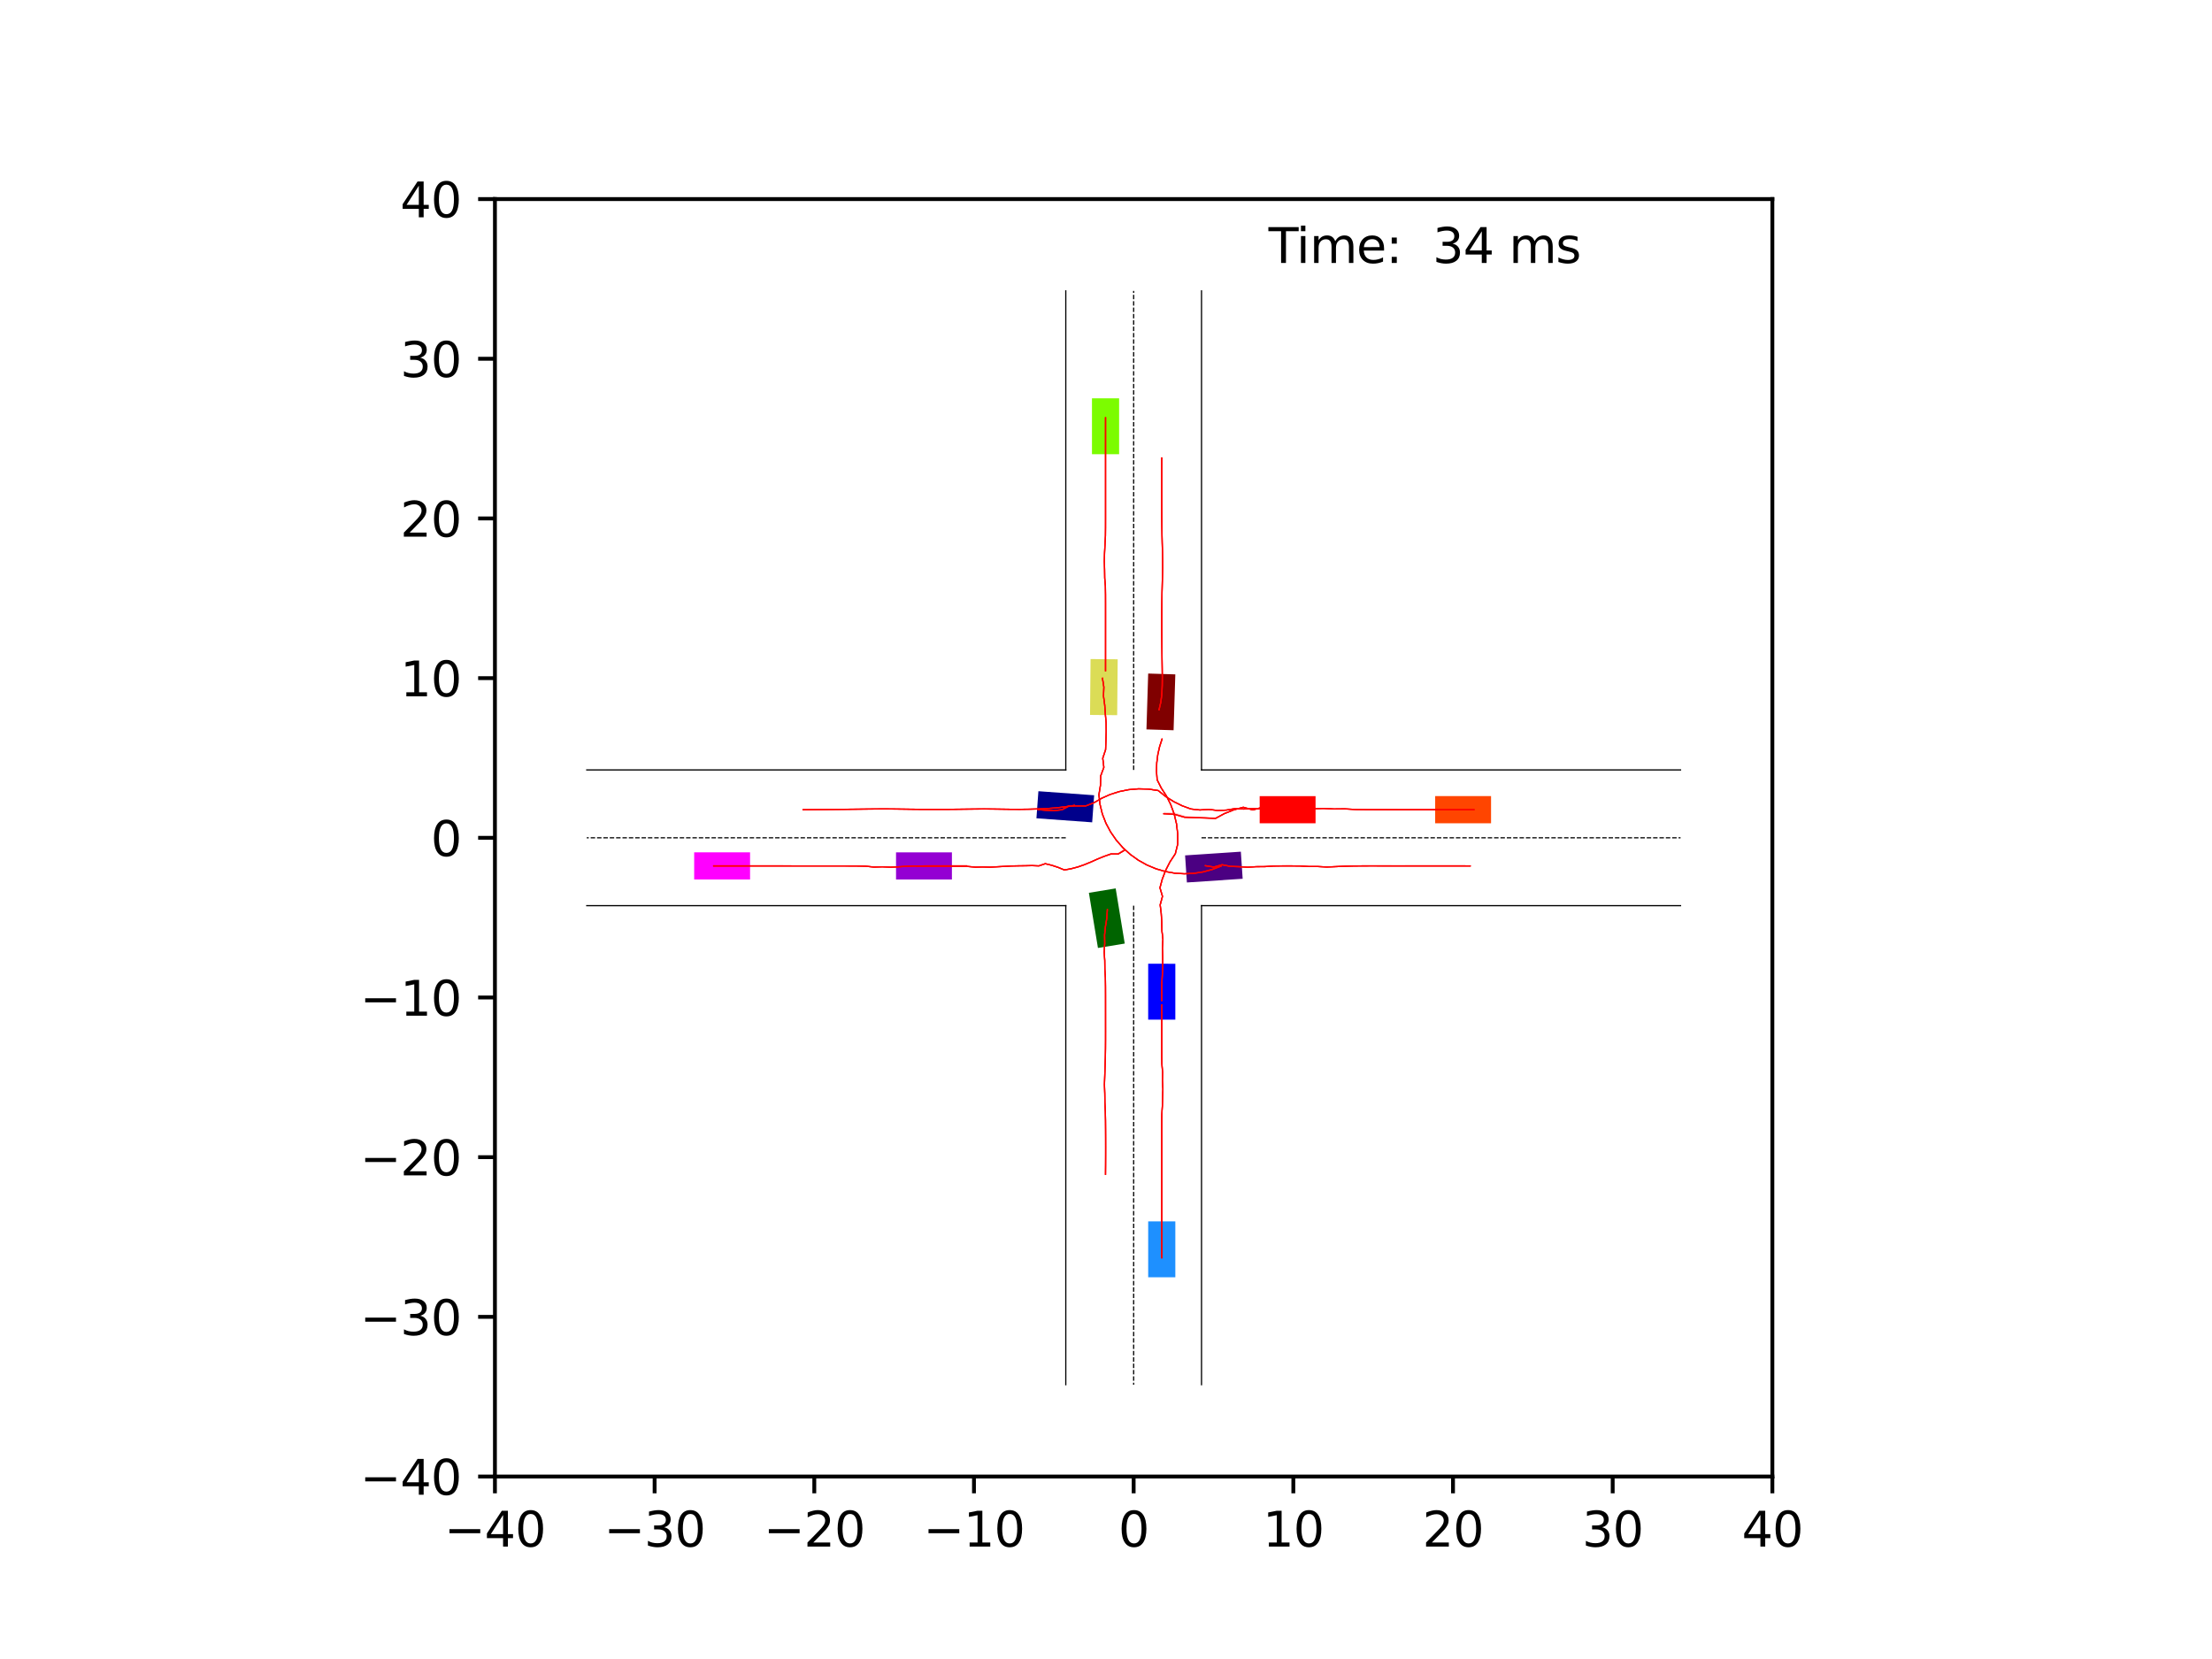 <?xml version="1.0" encoding="utf-8" standalone="no"?>
<!DOCTYPE svg PUBLIC "-//W3C//DTD SVG 1.1//EN"
  "http://www.w3.org/Graphics/SVG/1.1/DTD/svg11.dtd">
<svg xmlns:xlink="http://www.w3.org/1999/xlink" width="460.8pt" height="345.6pt" viewBox="0 0 460.8 345.6" xmlns="http://www.w3.org/2000/svg" version="1.1">
 <defs>
  <style type="text/css">*{stroke-linejoin: round; stroke-linecap: butt}</style>
 </defs>
 <g id="figure_1">
  <g id="patch_1">
   <path d="M 0 345.6 
L 460.8 345.6 
L 460.8 0 
L 0 0 
z
" style="fill: #ffffff"/>
  </g>
  <g id="axes_1">
   <g id="patch_2">
    <path d="M 103.104 307.584 
L 369.216 307.584 
L 369.216 41.472 
L 103.104 41.472 
z
" style="fill: #ffffff"/>
   </g>
   <g id="patch_3">
    <path d="M 227.931 165.667 
L 216.319 164.824 
L 215.909 170.464 
L 227.521 171.307 
z
" clip-path="url(#p2bf576b2e8)" style="fill: #00008b"/>
   </g>
   <g id="patch_4">
    <path d="M 244.479 152.122 
L 244.84 140.485 
L 239.188 140.31 
L 238.827 151.946 
z
" clip-path="url(#p2bf576b2e8)" style="fill: #800000"/>
   </g>
   <g id="patch_5">
    <path d="M 226.836 185.989 
L 228.723 197.478 
L 234.304 196.561 
L 232.416 185.072 
z
" clip-path="url(#p2bf576b2e8)" style="fill: #006400"/>
   </g>
   <g id="patch_6">
    <path d="M 247.253 183.836 
L 258.869 183.061 
L 258.493 177.419 
L 246.876 178.194 
z
" clip-path="url(#p2bf576b2e8)" style="fill: #4b0082"/>
   </g>
   <g id="patch_7">
    <path d="M 244.842 212.411 
L 244.844 200.768 
L 239.189 200.767 
L 239.187 212.41 
z
" clip-path="url(#p2bf576b2e8)" style="fill: #0000ff"/>
   </g>
   <g id="patch_8">
    <path d="M 274.054 165.851 
L 262.411 165.856 
L 262.414 171.51 
L 274.056 171.505 
z
" clip-path="url(#p2bf576b2e8)" style="fill: #ff0000"/>
   </g>
   <g id="patch_9">
    <path d="M 227.182 137.29 
L 227.074 148.932 
L 232.729 148.984 
L 232.837 137.342 
z
" clip-path="url(#p2bf576b2e8)" style="fill: #dbdc56"/>
   </g>
   <g id="patch_10">
    <path d="M 186.66 183.212 
L 198.302 183.215 
L 198.303 177.56 
L 186.661 177.558 
z
" clip-path="url(#p2bf576b2e8)" style="fill: #9400d3"/>
   </g>
   <g id="patch_11">
    <path d="M 244.843 266.079 
L 244.843 254.436 
L 239.188 254.436 
L 239.188 266.079 
z
" clip-path="url(#p2bf576b2e8)" style="fill: #1e90ff"/>
   </g>
   <g id="patch_12">
    <path d="M 310.613 165.845 
L 298.971 165.845 
L 298.971 171.5 
L 310.614 171.5 
z
" clip-path="url(#p2bf576b2e8)" style="fill: #ff4500"/>
   </g>
   <g id="patch_13">
    <path d="M 227.477 82.977 
L 227.477 94.62 
L 233.132 94.62 
L 233.132 82.977 
z
" clip-path="url(#p2bf576b2e8)" style="fill: #7cfc00"/>
   </g>
   <g id="patch_14">
    <path d="M 144.609 183.211 
L 156.252 183.211 
L 156.252 177.556 
L 144.609 177.556 
z
" clip-path="url(#p2bf576b2e8)" style="fill: #ff00ff"/>
   </g>
   <g id="matplotlib.axis_1">
    <g id="xtick_1">
     <g id="line2d_1">
      <defs>
       <path id="m24676a00a6" d="M 0 0 
L 0 3.5 
" style="stroke: #000000; stroke-width: 0.8"/>
      </defs>
      <g>
       <use xlink:href="#m24676a00a6" x="103.104" y="307.584" style="stroke: #000000; stroke-width: 0.8"/>
      </g>
     </g>
     <g id="text_1">
      <!-- −40 -->
      <g transform="translate(92.552 322.182) scale(0.1 -0.1)">
       <defs>
        <path id="DejaVuSans-2212" d="M 678 2272 
L 4684 2272 
L 4684 1741 
L 678 1741 
L 678 2272 
z
" transform="scale(0.016)"/>
        <path id="DejaVuSans-34" d="M 2419 4116 
L 825 1625 
L 2419 1625 
L 2419 4116 
z
M 2253 4666 
L 3047 4666 
L 3047 1625 
L 3713 1625 
L 3713 1100 
L 3047 1100 
L 3047 0 
L 2419 0 
L 2419 1100 
L 313 1100 
L 313 1709 
L 2253 4666 
z
" transform="scale(0.016)"/>
        <path id="DejaVuSans-30" d="M 2034 4250 
Q 1547 4250 1301 3770 
Q 1056 3291 1056 2328 
Q 1056 1369 1301 889 
Q 1547 409 2034 409 
Q 2525 409 2770 889 
Q 3016 1369 3016 2328 
Q 3016 3291 2770 3770 
Q 2525 4250 2034 4250 
z
M 2034 4750 
Q 2819 4750 3233 4129 
Q 3647 3509 3647 2328 
Q 3647 1150 3233 529 
Q 2819 -91 2034 -91 
Q 1250 -91 836 529 
Q 422 1150 422 2328 
Q 422 3509 836 4129 
Q 1250 4750 2034 4750 
z
" transform="scale(0.016)"/>
       </defs>
       <use xlink:href="#DejaVuSans-2212"/>
       <use xlink:href="#DejaVuSans-34" x="83.789"/>
       <use xlink:href="#DejaVuSans-30" x="147.412"/>
      </g>
     </g>
    </g>
    <g id="xtick_2">
     <g id="line2d_2">
      <g>
       <use xlink:href="#m24676a00a6" x="136.368" y="307.584" style="stroke: #000000; stroke-width: 0.8"/>
      </g>
     </g>
     <g id="text_2">
      <!-- −30 -->
      <g transform="translate(125.816 322.182) scale(0.1 -0.1)">
       <defs>
        <path id="DejaVuSans-33" d="M 2597 2516 
Q 3050 2419 3304 2112 
Q 3559 1806 3559 1356 
Q 3559 666 3084 287 
Q 2609 -91 1734 -91 
Q 1441 -91 1130 -33 
Q 819 25 488 141 
L 488 750 
Q 750 597 1062 519 
Q 1375 441 1716 441 
Q 2309 441 2620 675 
Q 2931 909 2931 1356 
Q 2931 1769 2642 2001 
Q 2353 2234 1838 2234 
L 1294 2234 
L 1294 2753 
L 1863 2753 
Q 2328 2753 2575 2939 
Q 2822 3125 2822 3475 
Q 2822 3834 2567 4026 
Q 2313 4219 1838 4219 
Q 1578 4219 1281 4162 
Q 984 4106 628 3988 
L 628 4550 
Q 988 4650 1302 4700 
Q 1616 4750 1894 4750 
Q 2613 4750 3031 4423 
Q 3450 4097 3450 3541 
Q 3450 3153 3228 2886 
Q 3006 2619 2597 2516 
z
" transform="scale(0.016)"/>
       </defs>
       <use xlink:href="#DejaVuSans-2212"/>
       <use xlink:href="#DejaVuSans-33" x="83.789"/>
       <use xlink:href="#DejaVuSans-30" x="147.412"/>
      </g>
     </g>
    </g>
    <g id="xtick_3">
     <g id="line2d_3">
      <g>
       <use xlink:href="#m24676a00a6" x="169.632" y="307.584" style="stroke: #000000; stroke-width: 0.8"/>
      </g>
     </g>
     <g id="text_3">
      <!-- −20 -->
      <g transform="translate(159.08 322.182) scale(0.1 -0.1)">
       <defs>
        <path id="DejaVuSans-32" d="M 1228 531 
L 3431 531 
L 3431 0 
L 469 0 
L 469 531 
Q 828 903 1448 1529 
Q 2069 2156 2228 2338 
Q 2531 2678 2651 2914 
Q 2772 3150 2772 3378 
Q 2772 3750 2511 3984 
Q 2250 4219 1831 4219 
Q 1534 4219 1204 4116 
Q 875 4013 500 3803 
L 500 4441 
Q 881 4594 1212 4672 
Q 1544 4750 1819 4750 
Q 2544 4750 2975 4387 
Q 3406 4025 3406 3419 
Q 3406 3131 3298 2873 
Q 3191 2616 2906 2266 
Q 2828 2175 2409 1742 
Q 1991 1309 1228 531 
z
" transform="scale(0.016)"/>
       </defs>
       <use xlink:href="#DejaVuSans-2212"/>
       <use xlink:href="#DejaVuSans-32" x="83.789"/>
       <use xlink:href="#DejaVuSans-30" x="147.412"/>
      </g>
     </g>
    </g>
    <g id="xtick_4">
     <g id="line2d_4">
      <g>
       <use xlink:href="#m24676a00a6" x="202.896" y="307.584" style="stroke: #000000; stroke-width: 0.8"/>
      </g>
     </g>
     <g id="text_4">
      <!-- −10 -->
      <g transform="translate(192.344 322.182) scale(0.1 -0.1)">
       <defs>
        <path id="DejaVuSans-31" d="M 794 531 
L 1825 531 
L 1825 4091 
L 703 3866 
L 703 4441 
L 1819 4666 
L 2450 4666 
L 2450 531 
L 3481 531 
L 3481 0 
L 794 0 
L 794 531 
z
" transform="scale(0.016)"/>
       </defs>
       <use xlink:href="#DejaVuSans-2212"/>
       <use xlink:href="#DejaVuSans-31" x="83.789"/>
       <use xlink:href="#DejaVuSans-30" x="147.412"/>
      </g>
     </g>
    </g>
    <g id="xtick_5">
     <g id="line2d_5">
      <g>
       <use xlink:href="#m24676a00a6" x="236.16" y="307.584" style="stroke: #000000; stroke-width: 0.8"/>
      </g>
     </g>
     <g id="text_5">
      <!-- 0 -->
      <g transform="translate(232.979 322.182) scale(0.1 -0.1)">
       <use xlink:href="#DejaVuSans-30"/>
      </g>
     </g>
    </g>
    <g id="xtick_6">
     <g id="line2d_6">
      <g>
       <use xlink:href="#m24676a00a6" x="269.424" y="307.584" style="stroke: #000000; stroke-width: 0.8"/>
      </g>
     </g>
     <g id="text_6">
      <!-- 10 -->
      <g transform="translate(263.062 322.182) scale(0.1 -0.1)">
       <use xlink:href="#DejaVuSans-31"/>
       <use xlink:href="#DejaVuSans-30" x="63.623"/>
      </g>
     </g>
    </g>
    <g id="xtick_7">
     <g id="line2d_7">
      <g>
       <use xlink:href="#m24676a00a6" x="302.688" y="307.584" style="stroke: #000000; stroke-width: 0.8"/>
      </g>
     </g>
     <g id="text_7">
      <!-- 20 -->
      <g transform="translate(296.325 322.182) scale(0.1 -0.1)">
       <use xlink:href="#DejaVuSans-32"/>
       <use xlink:href="#DejaVuSans-30" x="63.623"/>
      </g>
     </g>
    </g>
    <g id="xtick_8">
     <g id="line2d_8">
      <g>
       <use xlink:href="#m24676a00a6" x="335.952" y="307.584" style="stroke: #000000; stroke-width: 0.8"/>
      </g>
     </g>
     <g id="text_8">
      <!-- 30 -->
      <g transform="translate(329.589 322.182) scale(0.1 -0.1)">
       <use xlink:href="#DejaVuSans-33"/>
       <use xlink:href="#DejaVuSans-30" x="63.623"/>
      </g>
     </g>
    </g>
    <g id="xtick_9">
     <g id="line2d_9">
      <g>
       <use xlink:href="#m24676a00a6" x="369.216" y="307.584" style="stroke: #000000; stroke-width: 0.8"/>
      </g>
     </g>
     <g id="text_9">
      <!-- 40 -->
      <g transform="translate(362.853 322.182) scale(0.1 -0.1)">
       <use xlink:href="#DejaVuSans-34"/>
       <use xlink:href="#DejaVuSans-30" x="63.623"/>
      </g>
     </g>
    </g>
   </g>
   <g id="matplotlib.axis_2">
    <g id="ytick_1">
     <g id="line2d_10">
      <defs>
       <path id="md3b63b4294" d="M 0 0 
L -3.5 0 
" style="stroke: #000000; stroke-width: 0.8"/>
      </defs>
      <g>
       <use xlink:href="#md3b63b4294" x="103.104" y="307.584" style="stroke: #000000; stroke-width: 0.8"/>
      </g>
     </g>
     <g id="text_10">
      <!-- −40 -->
      <g transform="translate(74.999 311.383) scale(0.1 -0.1)">
       <use xlink:href="#DejaVuSans-2212"/>
       <use xlink:href="#DejaVuSans-34" x="83.789"/>
       <use xlink:href="#DejaVuSans-30" x="147.412"/>
      </g>
     </g>
    </g>
    <g id="ytick_2">
     <g id="line2d_11">
      <g>
       <use xlink:href="#md3b63b4294" x="103.104" y="274.32" style="stroke: #000000; stroke-width: 0.8"/>
      </g>
     </g>
     <g id="text_11">
      <!-- −30 -->
      <g transform="translate(74.999 278.119) scale(0.1 -0.1)">
       <use xlink:href="#DejaVuSans-2212"/>
       <use xlink:href="#DejaVuSans-33" x="83.789"/>
       <use xlink:href="#DejaVuSans-30" x="147.412"/>
      </g>
     </g>
    </g>
    <g id="ytick_3">
     <g id="line2d_12">
      <g>
       <use xlink:href="#md3b63b4294" x="103.104" y="241.056" style="stroke: #000000; stroke-width: 0.8"/>
      </g>
     </g>
     <g id="text_12">
      <!-- −20 -->
      <g transform="translate(74.999 244.855) scale(0.1 -0.1)">
       <use xlink:href="#DejaVuSans-2212"/>
       <use xlink:href="#DejaVuSans-32" x="83.789"/>
       <use xlink:href="#DejaVuSans-30" x="147.412"/>
      </g>
     </g>
    </g>
    <g id="ytick_4">
     <g id="line2d_13">
      <g>
       <use xlink:href="#md3b63b4294" x="103.104" y="207.792" style="stroke: #000000; stroke-width: 0.8"/>
      </g>
     </g>
     <g id="text_13">
      <!-- −10 -->
      <g transform="translate(74.999 211.591) scale(0.1 -0.1)">
       <use xlink:href="#DejaVuSans-2212"/>
       <use xlink:href="#DejaVuSans-31" x="83.789"/>
       <use xlink:href="#DejaVuSans-30" x="147.412"/>
      </g>
     </g>
    </g>
    <g id="ytick_5">
     <g id="line2d_14">
      <g>
       <use xlink:href="#md3b63b4294" x="103.104" y="174.528" style="stroke: #000000; stroke-width: 0.8"/>
      </g>
     </g>
     <g id="text_14">
      <!-- 0 -->
      <g transform="translate(89.742 178.327) scale(0.1 -0.1)">
       <use xlink:href="#DejaVuSans-30"/>
      </g>
     </g>
    </g>
    <g id="ytick_6">
     <g id="line2d_15">
      <g>
       <use xlink:href="#md3b63b4294" x="103.104" y="141.264" style="stroke: #000000; stroke-width: 0.8"/>
      </g>
     </g>
     <g id="text_15">
      <!-- 10 -->
      <g transform="translate(83.379 145.063) scale(0.1 -0.1)">
       <use xlink:href="#DejaVuSans-31"/>
       <use xlink:href="#DejaVuSans-30" x="63.623"/>
      </g>
     </g>
    </g>
    <g id="ytick_7">
     <g id="line2d_16">
      <g>
       <use xlink:href="#md3b63b4294" x="103.104" y="108" style="stroke: #000000; stroke-width: 0.8"/>
      </g>
     </g>
     <g id="text_16">
      <!-- 20 -->
      <g transform="translate(83.379 111.799) scale(0.1 -0.1)">
       <use xlink:href="#DejaVuSans-32"/>
       <use xlink:href="#DejaVuSans-30" x="63.623"/>
      </g>
     </g>
    </g>
    <g id="ytick_8">
     <g id="line2d_17">
      <g>
       <use xlink:href="#md3b63b4294" x="103.104" y="74.736" style="stroke: #000000; stroke-width: 0.8"/>
      </g>
     </g>
     <g id="text_17">
      <!-- 30 -->
      <g transform="translate(83.379 78.535) scale(0.1 -0.1)">
       <use xlink:href="#DejaVuSans-33"/>
       <use xlink:href="#DejaVuSans-30" x="63.623"/>
      </g>
     </g>
    </g>
    <g id="ytick_9">
     <g id="line2d_18">
      <g>
       <use xlink:href="#md3b63b4294" x="103.104" y="41.472" style="stroke: #000000; stroke-width: 0.8"/>
      </g>
     </g>
     <g id="text_18">
      <!-- 40 -->
      <g transform="translate(83.379 45.271) scale(0.1 -0.1)">
       <use xlink:href="#DejaVuSans-34"/>
       <use xlink:href="#DejaVuSans-30" x="63.623"/>
      </g>
     </g>
    </g>
   </g>
   <g id="line2d_19">
    <path d="M 250.297 288.457 
L 250.297 188.665 
" clip-path="url(#p2bf576b2e8)" style="fill: none; stroke: #000000; stroke-width: 0.25; stroke-linecap: square"/>
   </g>
   <g id="line2d_20">
    <path d="M 250.297 188.665 
L 350.089 188.665 
" clip-path="url(#p2bf576b2e8)" style="fill: none; stroke: #000000; stroke-width: 0.25; stroke-linecap: square"/>
   </g>
   <g id="line2d_21">
    <path d="M 350.089 160.391 
L 250.297 160.391 
" clip-path="url(#p2bf576b2e8)" style="fill: none; stroke: #000000; stroke-width: 0.25; stroke-linecap: square"/>
   </g>
   <g id="line2d_22">
    <path d="M 250.297 160.391 
L 250.297 60.599 
" clip-path="url(#p2bf576b2e8)" style="fill: none; stroke: #000000; stroke-width: 0.25; stroke-linecap: square"/>
   </g>
   <g id="line2d_23">
    <path d="M 222.023 60.599 
L 222.023 160.391 
" clip-path="url(#p2bf576b2e8)" style="fill: none; stroke: #000000; stroke-width: 0.25; stroke-linecap: square"/>
   </g>
   <g id="line2d_24">
    <path d="M 222.023 160.391 
L 122.231 160.391 
" clip-path="url(#p2bf576b2e8)" style="fill: none; stroke: #000000; stroke-width: 0.25; stroke-linecap: square"/>
   </g>
   <g id="line2d_25">
    <path d="M 122.231 188.665 
L 222.023 188.665 
" clip-path="url(#p2bf576b2e8)" style="fill: none; stroke: #000000; stroke-width: 0.25; stroke-linecap: square"/>
   </g>
   <g id="line2d_26">
    <path d="M 222.023 188.665 
L 222.023 288.457 
" clip-path="url(#p2bf576b2e8)" style="fill: none; stroke: #000000; stroke-width: 0.25; stroke-linecap: square"/>
   </g>
   <g id="line2d_27">
    <path d="M 250.297 174.528 
L 350.089 174.528 
" clip-path="url(#p2bf576b2e8)" style="fill: none; stroke-dasharray: 0.925,0.4; stroke-dashoffset: 0; stroke: #000000; stroke-width: 0.25"/>
   </g>
   <g id="line2d_28">
    <path d="M 236.16 160.391 
L 236.16 60.599 
" clip-path="url(#p2bf576b2e8)" style="fill: none; stroke-dasharray: 0.925,0.4; stroke-dashoffset: 0; stroke: #000000; stroke-width: 0.25"/>
   </g>
   <g id="line2d_29">
    <path d="M 222.023 174.528 
L 122.231 174.528 
" clip-path="url(#p2bf576b2e8)" style="fill: none; stroke-dasharray: 0.925,0.4; stroke-dashoffset: 0; stroke: #000000; stroke-width: 0.25"/>
   </g>
   <g id="line2d_30">
    <path d="M 236.16 188.665 
L 236.16 288.457 
" clip-path="url(#p2bf576b2e8)" style="fill: none; stroke-dasharray: 0.925,0.4; stroke-dashoffset: 0; stroke: #000000; stroke-width: 0.25"/>
   </g>
   <g id="line2d_31">
    <path d="M 223.815 167.783 
L 221.92 168.063 
L 220.029 168.294 
L 218.137 168.432 
L 216.248 168.518 
L 214.363 168.568 
L 212.479 168.592 
L 210.598 168.59 
L 208.717 168.568 
L 206.837 168.544 
L 204.958 168.529 
L 203.078 168.544 
L 201.198 168.564 
L 199.317 168.585 
L 197.436 168.599 
L 195.554 168.606 
L 193.672 168.606 
L 191.789 168.598 
L 189.905 168.582 
L 188.022 168.557 
L 186.138 168.536 
L 184.253 168.521 
L 182.369 168.529 
L 180.485 168.546 
L 178.6 168.566 
L 176.716 168.585 
L 174.832 168.604 
L 172.949 168.624 
L 171.066 168.646 
L 169.183 168.669 
L 167.301 168.695 
" clip-path="url(#p2bf576b2e8)" style="fill: none; stroke: #ff0000; stroke-opacity: 0.2; stroke-width: 0.25; stroke-linecap: square"/>
   </g>
   <g id="line2d_32">
    <path d="M 223.815 167.783 
L 221.92 168.063 
L 220.029 168.295 
L 218.137 168.433 
L 216.249 168.519 
L 214.363 168.569 
L 212.48 168.592 
L 210.598 168.59 
L 208.718 168.566 
L 206.839 168.542 
L 204.959 168.526 
L 203.079 168.541 
L 201.199 168.562 
L 199.319 168.582 
L 197.437 168.597 
L 195.556 168.604 
L 193.673 168.604 
L 191.79 168.596 
L 189.907 168.579 
L 188.023 168.554 
L 186.139 168.532 
L 184.255 168.516 
L 182.37 168.525 
L 180.486 168.542 
L 178.601 168.562 
L 176.717 168.581 
L 174.833 168.6 
L 172.949 168.619 
L 171.065 168.639 
L 169.182 168.661 
L 167.3 168.685 
" clip-path="url(#p2bf576b2e8)" style="fill: none; stroke: #ff0000; stroke-opacity: 0.4; stroke-width: 0.25; stroke-linecap: square"/>
   </g>
   <g id="line2d_33">
    <path d="M 223.815 167.783 
L 221.92 168.065 
L 220.029 168.298 
L 218.138 168.436 
L 216.249 168.523 
L 214.364 168.573 
L 212.481 168.596 
L 210.599 168.593 
L 208.719 168.569 
L 206.84 168.544 
L 204.96 168.529 
L 203.081 168.544 
L 201.201 168.565 
L 199.32 168.587 
L 197.439 168.601 
L 195.558 168.609 
L 193.675 168.609 
L 191.792 168.601 
L 189.909 168.584 
L 188.025 168.559 
L 186.141 168.537 
L 184.256 168.522 
L 182.371 168.531 
L 180.487 168.549 
L 178.602 168.569 
L 176.717 168.589 
L 174.833 168.607 
L 172.949 168.626 
L 171.065 168.645 
L 169.182 168.666 
L 167.299 168.689 
" clip-path="url(#p2bf576b2e8)" style="fill: none; stroke: #ff0000; stroke-opacity: 0.6; stroke-width: 0.25; stroke-linecap: square"/>
   </g>
   <g id="line2d_34">
    <path d="M 223.815 167.783 
L 221.92 168.066 
L 220.03 168.299 
L 218.138 168.438 
L 216.25 168.524 
L 214.364 168.575 
L 212.481 168.597 
L 210.6 168.593 
L 208.72 168.568 
L 206.841 168.543 
L 204.962 168.527 
L 203.082 168.542 
L 201.202 168.563 
L 199.322 168.585 
L 197.441 168.599 
L 195.559 168.607 
L 193.677 168.607 
L 191.794 168.599 
L 189.91 168.582 
L 188.026 168.556 
L 186.142 168.534 
L 184.257 168.518 
L 182.372 168.528 
L 180.487 168.546 
L 178.603 168.567 
L 176.718 168.587 
L 174.833 168.605 
L 172.949 168.623 
L 171.065 168.642 
L 169.181 168.662 
L 167.298 168.683 
" clip-path="url(#p2bf576b2e8)" style="fill: none; stroke: #ff0000; stroke-opacity: 0.8; stroke-width: 0.25; stroke-linecap: square"/>
   </g>
   <g id="line2d_35">
    <path d="M 223.815 167.783 
L 221.92 168.065 
L 220.03 168.299 
L 218.138 168.438 
L 216.25 168.524 
L 214.365 168.574 
L 212.482 168.596 
L 210.601 168.592 
L 208.721 168.566 
L 206.842 168.54 
L 204.963 168.524 
L 203.083 168.54 
L 201.203 168.561 
L 199.323 168.583 
L 197.442 168.599 
L 195.56 168.607 
L 193.678 168.607 
L 191.795 168.599 
L 189.911 168.582 
L 188.027 168.556 
L 186.143 168.534 
L 184.258 168.519 
L 182.373 168.53 
L 180.488 168.549 
L 178.603 168.571 
L 176.718 168.591 
L 174.833 168.61 
L 172.949 168.628 
L 171.065 168.647 
L 169.181 168.666 
L 167.297 168.686 
" clip-path="url(#p2bf576b2e8)" style="fill: none; stroke: #ff0000; stroke-width: 0.25; stroke-linecap: square"/>
   </g>
   <g id="line2d_36">
    <path d="M 241.447 147.875 
L 241.825 146.213 
L 242.03 144.511 
L 242.102 142.789 
L 242.122 141.058 
L 242.104 139.321 
L 242.083 137.579 
L 242.063 135.832 
L 242.045 134.082 
L 242.032 132.329 
L 242.025 130.574 
L 242.025 128.817 
L 242.032 127.059 
L 242.049 125.301 
L 242.076 123.542 
L 242.117 121.783 
L 242.158 120.024 
L 242.191 118.265 
L 242.182 116.506 
L 242.154 114.748 
L 242.109 112.989 
L 242.074 111.231 
L 242.048 109.473 
L 242.029 107.716 
L 242.018 105.958 
L 242.012 104.2 
L 242.009 102.442 
L 242.009 100.684 
L 242.01 98.926 
L 242.012 97.168 
L 242.017 95.41 
" clip-path="url(#p2bf576b2e8)" style="fill: none; stroke: #ff0000; stroke-opacity: 0.2; stroke-width: 0.25; stroke-linecap: square"/>
   </g>
   <g id="line2d_37">
    <path d="M 241.447 147.875 
L 241.827 146.214 
L 242.033 144.512 
L 242.105 142.79 
L 242.124 141.059 
L 242.105 139.321 
L 242.083 137.579 
L 242.061 135.832 
L 242.043 134.082 
L 242.029 132.329 
L 242.022 130.574 
L 242.021 128.817 
L 242.028 127.059 
L 242.044 125.3 
L 242.072 123.541 
L 242.113 121.782 
L 242.155 120.023 
L 242.189 118.264 
L 242.179 116.505 
L 242.151 114.746 
L 242.105 112.988 
L 242.068 111.23 
L 242.042 109.472 
L 242.024 107.715 
L 242.013 105.957 
L 242.008 104.199 
L 242.006 102.441 
L 242.006 100.684 
L 242.008 98.926 
L 242.011 97.168 
L 242.016 95.41 
" clip-path="url(#p2bf576b2e8)" style="fill: none; stroke: #ff0000; stroke-opacity: 0.4; stroke-width: 0.25; stroke-linecap: square"/>
   </g>
   <g id="line2d_38">
    <path d="M 241.447 147.875 
L 241.829 146.215 
L 242.037 144.512 
L 242.109 142.79 
L 242.127 141.059 
L 242.107 139.322 
L 242.084 137.579 
L 242.062 135.833 
L 242.044 134.082 
L 242.03 132.329 
L 242.022 130.574 
L 242.022 128.817 
L 242.029 127.059 
L 242.046 125.3 
L 242.074 123.541 
L 242.117 121.782 
L 242.161 120.023 
L 242.195 118.264 
L 242.185 116.505 
L 242.156 114.746 
L 242.108 112.988 
L 242.071 111.23 
L 242.044 109.472 
L 242.026 107.714 
L 242.016 105.957 
L 242.01 104.199 
L 242.008 102.441 
L 242.009 100.684 
L 242.01 98.926 
L 242.013 97.168 
L 242.017 95.41 
" clip-path="url(#p2bf576b2e8)" style="fill: none; stroke: #ff0000; stroke-opacity: 0.6; stroke-width: 0.25; stroke-linecap: square"/>
   </g>
   <g id="line2d_39">
    <path d="M 241.447 147.875 
L 241.831 146.215 
L 242.039 144.513 
L 242.112 142.791 
L 242.129 141.06 
L 242.108 139.323 
L 242.084 137.58 
L 242.061 135.833 
L 242.042 134.082 
L 242.027 132.329 
L 242.019 130.574 
L 242.018 128.816 
L 242.025 127.058 
L 242.042 125.299 
L 242.071 123.54 
L 242.114 121.781 
L 242.159 120.022 
L 242.194 118.263 
L 242.183 116.504 
L 242.153 114.745 
L 242.104 112.987 
L 242.067 111.229 
L 242.04 109.471 
L 242.022 107.714 
L 242.012 105.956 
L 242.007 104.199 
L 242.006 102.441 
L 242.006 100.684 
L 242.008 98.926 
L 242.011 97.168 
L 242.016 95.411 
" clip-path="url(#p2bf576b2e8)" style="fill: none; stroke: #ff0000; stroke-opacity: 0.8; stroke-width: 0.25; stroke-linecap: square"/>
   </g>
   <g id="line2d_40">
    <path d="M 241.447 147.875 
L 241.834 146.216 
L 242.043 144.514 
L 242.115 142.792 
L 242.132 141.06 
L 242.109 139.323 
L 242.085 137.58 
L 242.061 135.833 
L 242.042 134.083 
L 242.027 132.329 
L 242.019 130.574 
L 242.018 128.816 
L 242.026 127.058 
L 242.043 125.299 
L 242.072 123.54 
L 242.117 121.781 
L 242.162 120.022 
L 242.198 118.263 
L 242.187 116.503 
L 242.157 114.745 
L 242.106 112.987 
L 242.068 111.229 
L 242.041 109.471 
L 242.023 107.713 
L 242.013 105.956 
L 242.009 104.198 
L 242.008 102.441 
L 242.008 100.684 
L 242.01 98.926 
L 242.013 97.169 
L 242.017 95.411 
" clip-path="url(#p2bf576b2e8)" style="fill: none; stroke: #ff0000; stroke-width: 0.25; stroke-linecap: square"/>
   </g>
   <g id="line2d_41">
    <path d="M 230.685 189.506 
L 230.569 191.275 
L 230.285 193.018 
L 230.104 194.776 
L 230.135 196.547 
L 230.021 198.322 
L 230.14 200.106 
L 230.159 201.904 
L 230.273 203.709 
L 230.298 205.527 
L 230.304 207.355 
L 230.305 209.192 
L 230.306 211.035 
L 230.308 212.885 
L 230.309 214.74 
L 230.308 216.599 
L 230.298 218.462 
L 230.269 220.327 
L 230.201 222.192 
L 230.145 224.06 
L 230.081 225.928 
L 230.147 227.797 
L 230.169 229.667 
L 230.264 231.535 
L 230.303 233.405 
L 230.318 235.276 
L 230.326 237.146 
L 230.329 239.017 
L 230.325 240.887 
L 230.316 242.758 
L 230.301 244.628 
" clip-path="url(#p2bf576b2e8)" style="fill: none; stroke: #ff0000; stroke-opacity: 0.2; stroke-width: 0.25; stroke-linecap: square"/>
   </g>
   <g id="line2d_42">
    <path d="M 230.685 189.506 
L 230.569 191.275 
L 230.284 193.018 
L 230.104 194.775 
L 230.134 196.547 
L 230.02 198.322 
L 230.139 200.106 
L 230.157 201.904 
L 230.271 203.709 
L 230.296 205.528 
L 230.302 207.355 
L 230.303 209.192 
L 230.304 211.035 
L 230.305 212.885 
L 230.306 214.74 
L 230.304 216.599 
L 230.294 218.462 
L 230.264 220.327 
L 230.197 222.192 
L 230.14 224.06 
L 230.076 225.928 
L 230.142 227.797 
L 230.164 229.667 
L 230.258 231.535 
L 230.298 233.405 
L 230.312 235.276 
L 230.32 237.146 
L 230.323 239.016 
L 230.32 240.887 
L 230.311 242.757 
L 230.296 244.627 
" clip-path="url(#p2bf576b2e8)" style="fill: none; stroke: #ff0000; stroke-opacity: 0.4; stroke-width: 0.25; stroke-linecap: square"/>
   </g>
   <g id="line2d_43">
    <path d="M 230.685 189.506 
L 230.57 191.275 
L 230.285 193.018 
L 230.104 194.776 
L 230.135 196.547 
L 230.021 198.322 
L 230.14 200.106 
L 230.159 201.904 
L 230.273 203.709 
L 230.298 205.528 
L 230.303 207.356 
L 230.305 209.192 
L 230.306 211.035 
L 230.307 212.885 
L 230.308 214.74 
L 230.307 216.6 
L 230.296 218.462 
L 230.267 220.327 
L 230.199 222.193 
L 230.143 224.06 
L 230.079 225.928 
L 230.145 227.797 
L 230.166 229.667 
L 230.261 231.535 
L 230.301 233.405 
L 230.315 235.276 
L 230.323 237.146 
L 230.326 239.016 
L 230.323 240.887 
L 230.315 242.757 
L 230.301 244.627 
" clip-path="url(#p2bf576b2e8)" style="fill: none; stroke: #ff0000; stroke-opacity: 0.6; stroke-width: 0.25; stroke-linecap: square"/>
   </g>
   <g id="line2d_44">
    <path d="M 230.685 189.506 
L 230.57 191.275 
L 230.285 193.018 
L 230.104 194.775 
L 230.134 196.547 
L 230.02 198.322 
L 230.14 200.106 
L 230.158 201.904 
L 230.272 203.709 
L 230.297 205.528 
L 230.303 207.356 
L 230.304 209.192 
L 230.305 211.036 
L 230.306 212.886 
L 230.307 214.741 
L 230.305 216.6 
L 230.294 218.462 
L 230.265 220.327 
L 230.197 222.193 
L 230.14 224.06 
L 230.076 225.929 
L 230.141 227.797 
L 230.163 229.668 
L 230.257 231.536 
L 230.297 233.406 
L 230.311 235.276 
L 230.32 237.146 
L 230.323 239.016 
L 230.32 240.887 
L 230.312 242.757 
L 230.298 244.627 
" clip-path="url(#p2bf576b2e8)" style="fill: none; stroke: #ff0000; stroke-opacity: 0.8; stroke-width: 0.25; stroke-linecap: square"/>
   </g>
   <g id="line2d_45">
    <path d="M 230.685 189.506 
L 230.57 191.275 
L 230.284 193.018 
L 230.104 194.775 
L 230.134 196.547 
L 230.02 198.322 
L 230.14 200.106 
L 230.158 201.904 
L 230.272 203.709 
L 230.297 205.528 
L 230.303 207.356 
L 230.304 209.192 
L 230.305 211.036 
L 230.306 212.886 
L 230.307 214.741 
L 230.305 216.6 
L 230.295 218.463 
L 230.265 220.327 
L 230.198 222.193 
L 230.141 224.061 
L 230.077 225.929 
L 230.142 227.798 
L 230.164 229.668 
L 230.258 231.536 
L 230.298 233.406 
L 230.313 235.276 
L 230.321 237.146 
L 230.324 239.016 
L 230.322 240.887 
L 230.314 242.757 
L 230.301 244.627 
" clip-path="url(#p2bf576b2e8)" style="fill: none; stroke: #ff0000; stroke-width: 0.25; stroke-linecap: square"/>
   </g>
   <g id="line2d_46">
    <path d="M 251.109 180.342 
L 252.873 180.629 
L 254.586 180.141 
L 256.333 180.486 
L 258.117 180.547 
L 259.906 180.652 
L 261.703 180.546 
L 263.511 180.532 
L 265.324 180.411 
L 267.149 180.384 
L 268.983 180.381 
L 270.824 180.404 
L 272.668 180.514 
L 274.521 180.511 
L 276.375 180.613 
L 278.234 180.537 
L 280.096 180.45 
L 281.961 180.4 
L 283.827 180.381 
L 285.695 180.378 
L 287.564 180.379 
L 289.433 180.382 
L 291.302 180.383 
L 293.172 180.382 
L 295.042 180.381 
L 296.911 180.38 
L 298.781 180.379 
L 300.65 180.38 
L 302.519 180.38 
L 304.389 180.382 
L 306.258 180.384 
" clip-path="url(#p2bf576b2e8)" style="fill: none; stroke: #ff0000; stroke-opacity: 0.2; stroke-width: 0.25; stroke-linecap: square"/>
   </g>
   <g id="line2d_47">
    <path d="M 251.109 180.342 
L 252.873 180.628 
L 254.586 180.141 
L 256.333 180.487 
L 258.117 180.547 
L 259.906 180.652 
L 261.703 180.546 
L 263.511 180.532 
L 265.324 180.412 
L 267.15 180.385 
L 268.983 180.382 
L 270.824 180.404 
L 272.668 180.515 
L 274.521 180.512 
L 276.376 180.614 
L 278.235 180.538 
L 280.096 180.451 
L 281.961 180.401 
L 283.828 180.383 
L 285.696 180.379 
L 287.565 180.381 
L 289.434 180.384 
L 291.303 180.385 
L 293.173 180.384 
L 295.042 180.382 
L 296.912 180.381 
L 298.781 180.381 
L 300.65 180.381 
L 302.52 180.382 
L 304.389 180.383 
L 306.258 180.385 
" clip-path="url(#p2bf576b2e8)" style="fill: none; stroke: #ff0000; stroke-opacity: 0.4; stroke-width: 0.25; stroke-linecap: square"/>
   </g>
   <g id="line2d_48">
    <path d="M 251.109 180.342 
L 252.873 180.628 
L 254.586 180.141 
L 256.333 180.485 
L 258.117 180.546 
L 259.906 180.651 
L 261.703 180.545 
L 263.511 180.53 
L 265.324 180.41 
L 267.15 180.383 
L 268.984 180.38 
L 270.825 180.403 
L 272.669 180.513 
L 274.522 180.51 
L 276.376 180.612 
L 278.235 180.536 
L 280.097 180.449 
L 281.962 180.4 
L 283.828 180.381 
L 285.696 180.378 
L 287.565 180.379 
L 289.434 180.382 
L 291.303 180.383 
L 293.173 180.383 
L 295.042 180.381 
L 296.912 180.38 
L 298.781 180.38 
L 300.65 180.38 
L 302.52 180.381 
L 304.389 180.382 
L 306.258 180.384 
" clip-path="url(#p2bf576b2e8)" style="fill: none; stroke: #ff0000; stroke-opacity: 0.6; stroke-width: 0.25; stroke-linecap: square"/>
   </g>
   <g id="line2d_49">
    <path d="M 251.109 180.342 
L 252.873 180.627 
L 254.586 180.14 
L 256.333 180.485 
L 258.118 180.545 
L 259.906 180.65 
L 261.703 180.544 
L 263.511 180.53 
L 265.325 180.409 
L 267.15 180.382 
L 268.984 180.38 
L 270.825 180.402 
L 272.669 180.512 
L 274.522 180.51 
L 276.376 180.612 
L 278.236 180.536 
L 280.097 180.449 
L 281.962 180.4 
L 283.829 180.381 
L 285.697 180.378 
L 287.565 180.38 
L 289.434 180.383 
L 291.304 180.384 
L 293.173 180.383 
L 295.043 180.382 
L 296.912 180.381 
L 298.781 180.381 
L 300.65 180.381 
L 302.52 180.382 
L 304.389 180.383 
L 306.258 180.385 
" clip-path="url(#p2bf576b2e8)" style="fill: none; stroke: #ff0000; stroke-opacity: 0.8; stroke-width: 0.25; stroke-linecap: square"/>
   </g>
   <g id="line2d_50">
    <path d="M 251.109 180.342 
L 252.873 180.628 
L 254.586 180.141 
L 256.333 180.485 
L 258.118 180.546 
L 259.906 180.65 
L 261.703 180.545 
L 263.512 180.53 
L 265.325 180.41 
L 267.15 180.383 
L 268.984 180.38 
L 270.825 180.403 
L 272.669 180.513 
L 274.522 180.511 
L 276.377 180.612 
L 278.236 180.536 
L 280.098 180.449 
L 281.962 180.4 
L 283.829 180.382 
L 285.697 180.378 
L 287.566 180.38 
L 289.435 180.383 
L 291.304 180.384 
L 293.173 180.384 
L 295.043 180.382 
L 296.912 180.381 
L 298.781 180.381 
L 300.65 180.381 
L 302.519 180.382 
L 304.389 180.383 
L 306.258 180.385 
" clip-path="url(#p2bf576b2e8)" style="fill: none; stroke: #ff0000; stroke-width: 0.25; stroke-linecap: square"/>
   </g>
   <g id="line2d_51">
    <path d="M 242.013 208.429 
L 242.015 206.589 
L 242.035 204.756 
L 242.138 202.933 
L 242.224 201.116 
L 242.211 199.303 
L 242.149 197.497 
L 242.256 195.698 
L 242.043 193.91 
L 241.995 192.109 
L 241.881 190.306 
L 241.679 188.499 
L 242.161 186.726 
L 241.638 184.937 
L 242.133 183.107 
L 242.829 181.301 
L 243.735 179.538 
L 244.852 177.839 
L 245.348 175.82 
L 245.345 173.708 
L 245.093 171.598 
L 244.599 169.542 
L 243.88 167.587 
L 242.964 165.769 
L 241.886 164.114 
L 241.05 162.402 
L 240.927 160.573 
L 240.987 158.807 
L 241.209 157.109 
L 241.582 155.471 
L 242.099 153.887 
" clip-path="url(#p2bf576b2e8)" style="fill: none; stroke: #ff0000; stroke-opacity: 0.2; stroke-width: 0.25; stroke-linecap: square"/>
   </g>
   <g id="line2d_52">
    <path d="M 242.013 208.429 
L 242.016 206.589 
L 242.037 204.756 
L 242.141 202.933 
L 242.229 201.116 
L 242.216 199.303 
L 242.154 197.497 
L 242.263 195.698 
L 242.052 193.911 
L 242.008 192.111 
L 241.895 190.308 
L 241.684 188.503 
L 242.164 186.731 
L 241.641 184.944 
L 242.135 183.115 
L 242.829 181.31 
L 243.731 179.547 
L 244.849 177.852 
L 245.341 175.834 
L 245.335 173.725 
L 245.086 171.616 
L 244.597 169.561 
L 243.885 167.605 
L 242.976 165.785 
L 241.902 164.129 
L 241.038 162.432 
L 240.912 160.604 
L 240.97 158.841 
L 241.19 157.147 
L 241.561 155.517 
L 242.072 153.943 
" clip-path="url(#p2bf576b2e8)" style="fill: none; stroke: #ff0000; stroke-opacity: 0.4; stroke-width: 0.25; stroke-linecap: square"/>
   </g>
   <g id="line2d_53">
    <path d="M 242.013 208.429 
L 242.015 206.589 
L 242.036 204.756 
L 242.14 202.932 
L 242.227 201.114 
L 242.213 199.301 
L 242.15 197.495 
L 242.26 195.695 
L 242.05 193.907 
L 242.013 192.106 
L 241.905 190.303 
L 241.685 188.499 
L 242.164 186.727 
L 241.64 184.94 
L 242.131 183.111 
L 242.825 181.307 
L 243.727 179.545 
L 244.841 177.849 
L 245.341 175.835 
L 245.338 173.727 
L 245.089 171.621 
L 244.599 169.568 
L 243.886 167.614 
L 242.976 165.797 
L 241.903 164.143 
L 241.049 162.443 
L 240.923 160.617 
L 240.979 158.857 
L 241.196 157.167 
L 241.562 155.542 
L 242.071 153.977 
" clip-path="url(#p2bf576b2e8)" style="fill: none; stroke: #ff0000; stroke-opacity: 0.6; stroke-width: 0.25; stroke-linecap: square"/>
   </g>
   <g id="line2d_54">
    <path d="M 242.013 208.429 
L 242.016 206.589 
L 242.036 204.756 
L 242.14 202.932 
L 242.227 201.115 
L 242.214 199.301 
L 242.15 197.495 
L 242.26 195.696 
L 242.051 193.908 
L 242.015 192.107 
L 241.907 190.304 
L 241.685 188.501 
L 242.164 186.729 
L 241.639 184.942 
L 242.13 183.114 
L 242.823 181.31 
L 243.725 179.549 
L 244.839 177.853 
L 245.339 175.84 
L 245.336 173.732 
L 245.087 171.627 
L 244.599 169.574 
L 243.887 167.621 
L 242.979 165.803 
L 241.907 164.148 
L 241.053 162.449 
L 240.929 160.623 
L 240.984 158.863 
L 241.201 157.173 
L 241.565 155.549 
L 242.072 153.984 
" clip-path="url(#p2bf576b2e8)" style="fill: none; stroke: #ff0000; stroke-opacity: 0.8; stroke-width: 0.25; stroke-linecap: square"/>
   </g>
   <g id="line2d_55">
    <path d="M 242.013 208.429 
L 242.016 206.589 
L 242.036 204.756 
L 242.141 202.932 
L 242.227 201.114 
L 242.214 199.301 
L 242.15 197.495 
L 242.261 195.696 
L 242.052 193.907 
L 242.019 192.106 
L 241.913 190.303 
L 241.687 188.5 
L 242.166 186.728 
L 241.642 184.942 
L 242.133 183.113 
L 242.825 181.309 
L 243.726 179.547 
L 244.84 177.852 
L 245.341 175.839 
L 245.337 173.732 
L 245.089 171.627 
L 244.6 169.574 
L 243.888 167.621 
L 242.98 165.803 
L 241.908 164.148 
L 241.051 162.45 
L 240.927 160.625 
L 240.984 158.865 
L 241.202 157.175 
L 241.566 155.551 
L 242.072 153.987 
" clip-path="url(#p2bf576b2e8)" style="fill: none; stroke: #ff0000; stroke-width: 0.25; stroke-linecap: square"/>
   </g>
   <g id="line2d_56">
    <path d="M 270.075 168.682 
L 268.234 168.68 
L 266.397 168.65 
L 264.572 168.486 
L 262.744 168.449 
L 260.918 168.46 
L 259.095 168.537 
L 257.272 168.453 
L 255.469 168.754 
L 253.637 168.83 
L 251.804 168.621 
L 249.946 168.735 
L 248.073 168.531 
L 246.275 167.874 
L 244.526 167.018 
L 242.846 165.959 
L 241.263 164.701 
L 239.235 164.384 
L 237.169 164.329 
L 235.116 164.508 
L 233.124 164.913 
L 231.234 165.522 
L 229.475 166.306 
L 227.863 167.241 
L 226.193 167.931 
L 224.435 167.942 
L 222.715 167.921 
L 221.223 168.715 
L 219.558 168.867 
L 217.896 168.809 
L 216.242 168.659 
" clip-path="url(#p2bf576b2e8)" style="fill: none; stroke: #ff0000; stroke-opacity: 0.2; stroke-width: 0.25; stroke-linecap: square"/>
   </g>
   <g id="line2d_57">
    <path d="M 270.075 168.682 
L 268.234 168.681 
L 266.397 168.651 
L 264.572 168.486 
L 262.744 168.45 
L 260.918 168.462 
L 259.095 168.54 
L 257.272 168.455 
L 255.47 168.757 
L 253.637 168.834 
L 251.805 168.62 
L 249.947 168.738 
L 248.074 168.525 
L 246.277 167.866 
L 244.528 167.007 
L 242.85 165.946 
L 241.267 164.685 
L 239.237 164.376 
L 237.171 164.322 
L 235.117 164.502 
L 233.125 164.908 
L 231.236 165.518 
L 229.478 166.304 
L 227.866 167.241 
L 226.181 167.897 
L 224.423 167.896 
L 222.703 167.905 
L 221.211 168.7 
L 219.548 168.861 
L 217.888 168.8 
L 216.236 168.659 
" clip-path="url(#p2bf576b2e8)" style="fill: none; stroke: #ff0000; stroke-opacity: 0.4; stroke-width: 0.25; stroke-linecap: square"/>
   </g>
   <g id="line2d_58">
    <path d="M 270.075 168.682 
L 268.234 168.681 
L 266.397 168.651 
L 264.572 168.486 
L 262.744 168.45 
L 260.918 168.462 
L 259.095 168.54 
L 257.273 168.455 
L 255.47 168.757 
L 253.638 168.834 
L 251.805 168.621 
L 249.948 168.739 
L 248.075 168.525 
L 246.278 167.865 
L 244.53 167.006 
L 242.852 165.943 
L 241.27 164.682 
L 239.24 164.374 
L 237.173 164.32 
L 235.119 164.5 
L 233.127 164.906 
L 231.238 165.516 
L 229.479 166.302 
L 227.867 167.239 
L 226.181 167.89 
L 224.422 167.888 
L 222.702 167.903 
L 221.21 168.697 
L 219.547 168.86 
L 217.887 168.798 
L 216.235 168.659 
" clip-path="url(#p2bf576b2e8)" style="fill: none; stroke: #ff0000; stroke-opacity: 0.6; stroke-width: 0.25; stroke-linecap: square"/>
   </g>
   <g id="line2d_59">
    <path d="M 270.075 168.682 
L 268.234 168.681 
L 266.397 168.651 
L 264.572 168.486 
L 262.744 168.45 
L 260.918 168.462 
L 259.096 168.54 
L 257.273 168.455 
L 255.471 168.757 
L 253.639 168.834 
L 251.806 168.62 
L 249.949 168.739 
L 248.077 168.524 
L 246.28 167.865 
L 244.531 167.005 
L 242.853 165.944 
L 241.271 164.683 
L 239.24 164.377 
L 237.174 164.323 
L 235.12 164.503 
L 233.127 164.906 
L 231.238 165.514 
L 229.479 166.3 
L 227.867 167.236 
L 226.179 167.881 
L 224.42 167.876 
L 222.7 167.895 
L 221.207 168.688 
L 219.545 168.853 
L 217.885 168.792 
L 216.233 168.656 
" clip-path="url(#p2bf576b2e8)" style="fill: none; stroke: #ff0000; stroke-opacity: 0.8; stroke-width: 0.25; stroke-linecap: square"/>
   </g>
   <g id="line2d_60">
    <path d="M 270.075 168.682 
L 268.234 168.681 
L 266.397 168.651 
L 264.573 168.486 
L 262.744 168.45 
L 260.918 168.461 
L 259.096 168.54 
L 257.273 168.454 
L 255.471 168.757 
L 253.639 168.834 
L 251.807 168.62 
L 249.95 168.74 
L 248.078 168.524 
L 246.281 167.864 
L 244.532 167.005 
L 242.854 165.945 
L 241.271 164.684 
L 239.241 164.38 
L 237.174 164.326 
L 235.121 164.505 
L 233.128 164.908 
L 231.238 165.516 
L 229.481 166.303 
L 227.869 167.239 
L 226.179 167.879 
L 224.42 167.871 
L 222.701 167.896 
L 221.207 168.687 
L 219.545 168.854 
L 217.886 168.793 
L 216.234 168.659 
" clip-path="url(#p2bf576b2e8)" style="fill: none; stroke: #ff0000; stroke-width: 0.25; stroke-linecap: square"/>
   </g>
   <g id="line2d_61">
    <path d="M 229.666 141.289 
L 229.957 143.137 
L 229.885 145.003 
L 230.13 146.853 
L 230.263 148.713 
L 230.422 150.569 
L 230.436 152.432 
L 230.374 154.297 
L 230.298 156.168 
L 229.699 157.953 
L 229.928 159.839 
L 229.258 161.64 
L 229.208 163.591 
L 228.889 165.55 
L 229.125 167.557 
L 229.617 169.547 
L 230.373 171.478 
L 231.358 173.317 
L 232.548 175.032 
L 233.924 176.593 
L 235.461 177.982 
L 237.137 179.18 
L 238.929 180.176 
L 240.81 180.958 
L 242.753 181.522 
L 244.734 181.866 
L 246.729 181.99 
L 248.717 181.893 
L 250.679 181.58 
L 252.593 181.057 
L 254.438 180.329 
" clip-path="url(#p2bf576b2e8)" style="fill: none; stroke: #ff0000; stroke-opacity: 0.2; stroke-width: 0.25; stroke-linecap: square"/>
   </g>
   <g id="line2d_62">
    <path d="M 229.666 141.289 
L 229.956 143.137 
L 229.883 145.004 
L 230.129 146.854 
L 230.263 148.713 
L 230.424 150.569 
L 230.441 152.432 
L 230.383 154.298 
L 230.313 156.169 
L 229.718 157.956 
L 229.952 159.842 
L 229.285 161.643 
L 229.237 163.595 
L 228.917 165.554 
L 229.149 167.561 
L 229.632 169.554 
L 230.383 171.486 
L 231.369 173.324 
L 232.561 175.037 
L 233.935 176.599 
L 235.47 177.987 
L 237.145 179.185 
L 238.934 180.181 
L 240.811 180.967 
L 242.751 181.533 
L 244.727 181.878 
L 246.718 182.002 
L 248.702 181.909 
L 250.659 181.602 
L 252.569 181.085 
L 254.411 180.365 
" clip-path="url(#p2bf576b2e8)" style="fill: none; stroke: #ff0000; stroke-opacity: 0.4; stroke-width: 0.25; stroke-linecap: square"/>
   </g>
   <g id="line2d_63">
    <path d="M 229.666 141.289 
L 229.956 143.137 
L 229.883 145.004 
L 230.129 146.854 
L 230.263 148.713 
L 230.425 150.569 
L 230.443 152.433 
L 230.386 154.299 
L 230.317 156.171 
L 229.723 157.958 
L 229.958 159.844 
L 229.292 161.646 
L 229.244 163.598 
L 228.925 165.558 
L 229.156 167.565 
L 229.639 169.558 
L 230.389 171.491 
L 231.374 173.33 
L 232.565 175.044 
L 233.937 176.608 
L 235.472 177.998 
L 237.145 179.198 
L 238.932 180.198 
L 240.808 180.987 
L 242.747 181.557 
L 244.722 181.906 
L 246.713 182.034 
L 248.697 181.944 
L 250.654 181.64 
L 252.564 181.125 
L 254.406 180.407 
" clip-path="url(#p2bf576b2e8)" style="fill: none; stroke: #ff0000; stroke-opacity: 0.6; stroke-width: 0.25; stroke-linecap: square"/>
   </g>
   <g id="line2d_64">
    <path d="M 229.666 141.289 
L 229.956 143.137 
L 229.883 145.004 
L 230.129 146.854 
L 230.263 148.713 
L 230.425 150.57 
L 230.443 152.433 
L 230.387 154.3 
L 230.318 156.172 
L 229.725 157.96 
L 229.96 159.845 
L 229.295 161.648 
L 229.248 163.6 
L 228.929 165.561 
L 229.16 167.568 
L 229.642 169.562 
L 230.391 171.495 
L 231.377 173.334 
L 232.566 175.05 
L 233.939 176.613 
L 235.474 178.002 
L 237.147 179.203 
L 238.936 180.201 
L 240.813 180.987 
L 242.752 181.554 
L 244.728 181.902 
L 246.718 182.03 
L 248.702 181.939 
L 250.659 181.633 
L 252.568 181.116 
L 254.408 180.395 
" clip-path="url(#p2bf576b2e8)" style="fill: none; stroke: #ff0000; stroke-opacity: 0.8; stroke-width: 0.25; stroke-linecap: square"/>
   </g>
   <g id="line2d_65">
    <path d="M 229.666 141.289 
L 229.955 143.137 
L 229.883 145.004 
L 230.128 146.854 
L 230.262 148.714 
L 230.424 150.57 
L 230.443 152.434 
L 230.387 154.3 
L 230.319 156.173 
L 229.726 157.961 
L 229.962 159.847 
L 229.297 161.651 
L 229.249 163.603 
L 228.93 165.563 
L 229.16 167.571 
L 229.639 169.566 
L 230.388 171.5 
L 231.373 173.339 
L 232.561 175.056 
L 233.935 176.619 
L 235.47 178.009 
L 237.143 179.209 
L 238.932 180.207 
L 240.81 180.992 
L 242.75 181.558 
L 244.725 181.906 
L 246.715 182.034 
L 248.699 181.943 
L 250.655 181.639 
L 252.564 181.124 
L 254.406 180.406 
" clip-path="url(#p2bf576b2e8)" style="fill: none; stroke: #ff0000; stroke-width: 0.25; stroke-linecap: square"/>
   </g>
   <g id="line2d_66">
    <path d="M 190.945 180.386 
L 192.481 180.387 
L 194.019 180.388 
L 195.557 180.39 
L 197.093 180.394 
L 198.628 180.403 
L 200.16 180.429 
L 201.687 180.505 
L 203.204 180.643 
L 204.721 180.6 
L 206.229 180.644 
L 207.725 180.562 
L 209.21 180.487 
L 210.682 180.397 
L 212.142 180.369 
L 213.587 180.354 
L 215.017 180.331 
L 216.433 180.394 
L 217.762 179.941 
L 219.117 180.279 
L 220.44 180.72 
L 221.732 181.258 
L 223.126 181.01 
L 224.515 180.649 
L 225.891 180.173 
L 227.249 179.602 
L 228.599 178.981 
L 229.992 178.442 
L 231.42 177.984 
L 232.913 177.798 
L 234.189 176.992 
" clip-path="url(#p2bf576b2e8)" style="fill: none; stroke: #ff0000; stroke-opacity: 0.2; stroke-width: 0.25; stroke-linecap: square"/>
   </g>
   <g id="line2d_67">
    <path d="M 190.945 180.386 
L 192.481 180.387 
L 194.019 180.388 
L 195.556 180.39 
L 197.091 180.394 
L 198.625 180.403 
L 200.156 180.429 
L 201.682 180.506 
L 203.198 180.643 
L 204.713 180.601 
L 206.22 180.645 
L 207.716 180.563 
L 209.2 180.488 
L 210.671 180.399 
L 212.131 180.369 
L 213.577 180.353 
L 215.008 180.327 
L 216.425 180.387 
L 217.756 179.932 
L 219.114 180.27 
L 220.441 180.71 
L 221.737 181.25 
L 223.135 181 
L 224.529 180.637 
L 225.909 180.159 
L 227.277 179.595 
L 228.634 178.974 
L 230.024 178.411 
L 231.448 177.921 
L 232.957 177.851 
L 234.25 177.06 
" clip-path="url(#p2bf576b2e8)" style="fill: none; stroke: #ff0000; stroke-opacity: 0.4; stroke-width: 0.25; stroke-linecap: square"/>
   </g>
   <g id="line2d_68">
    <path d="M 190.945 180.386 
L 192.481 180.386 
L 194.019 180.388 
L 195.556 180.389 
L 197.092 180.393 
L 198.627 180.403 
L 200.158 180.428 
L 201.684 180.505 
L 203.201 180.642 
L 204.716 180.6 
L 206.224 180.644 
L 207.72 180.563 
L 209.204 180.489 
L 210.675 180.399 
L 212.135 180.369 
L 213.58 180.351 
L 215.01 180.323 
L 216.426 180.38 
L 217.756 179.924 
L 219.112 180.259 
L 220.438 180.696 
L 221.733 181.231 
L 223.128 180.979 
L 224.517 180.614 
L 225.893 180.134 
L 227.257 179.574 
L 228.612 178.962 
L 229.998 178.4 
L 231.416 177.909 
L 232.921 177.915 
L 234.218 177.14 
" clip-path="url(#p2bf576b2e8)" style="fill: none; stroke: #ff0000; stroke-opacity: 0.6; stroke-width: 0.25; stroke-linecap: square"/>
   </g>
   <g id="line2d_69">
    <path d="M 190.945 180.386 
L 192.481 180.387 
L 194.019 180.388 
L 195.556 180.39 
L 197.092 180.394 
L 198.626 180.404 
L 200.158 180.429 
L 201.683 180.506 
L 203.2 180.644 
L 204.715 180.602 
L 206.222 180.646 
L 207.718 180.565 
L 209.202 180.491 
L 210.673 180.401 
L 212.133 180.371 
L 213.578 180.352 
L 215.008 180.323 
L 216.424 180.377 
L 217.753 179.919 
L 219.109 180.255 
L 220.434 180.693 
L 221.731 181.225 
L 223.126 180.972 
L 224.515 180.606 
L 225.891 180.125 
L 227.256 179.568 
L 228.613 178.957 
L 229.997 178.391 
L 231.413 177.892 
L 232.919 177.923 
L 234.22 177.152 
" clip-path="url(#p2bf576b2e8)" style="fill: none; stroke: #ff0000; stroke-opacity: 0.8; stroke-width: 0.25; stroke-linecap: square"/>
   </g>
   <g id="line2d_70">
    <path d="M 190.945 180.386 
L 192.481 180.386 
L 194.019 180.388 
L 195.556 180.389 
L 197.092 180.393 
L 198.626 180.403 
L 200.157 180.428 
L 201.683 180.505 
L 203.199 180.642 
L 204.715 180.6 
L 206.222 180.644 
L 207.717 180.563 
L 209.202 180.488 
L 210.672 180.398 
L 212.131 180.368 
L 213.576 180.349 
L 215.006 180.32 
L 216.422 180.373 
L 217.75 179.915 
L 219.106 180.25 
L 220.431 180.688 
L 221.728 181.219 
L 223.122 180.966 
L 224.511 180.6 
L 225.886 180.12 
L 227.252 179.565 
L 228.609 178.956 
L 229.993 178.392 
L 231.408 177.894 
L 232.914 177.933 
L 234.216 177.165 
" clip-path="url(#p2bf576b2e8)" style="fill: none; stroke: #ff0000; stroke-width: 0.25; stroke-linecap: square"/>
   </g>
   <g id="line2d_71">
    <path d="M 242.016 262.013 
L 242.016 260.257 
L 242.016 258.501 
L 242.016 256.745 
L 242.016 254.989 
L 242.016 253.233 
L 242.016 251.477 
L 242.016 249.721 
L 242.016 247.965 
L 242.015 246.209 
L 242.015 244.453 
L 242.015 242.696 
L 242.015 240.94 
L 242.014 239.184 
L 242.014 237.427 
L 242.013 235.671 
L 242.015 233.914 
L 242.032 232.157 
L 242.139 230.403 
L 242.185 228.647 
L 242.258 226.891 
L 242.154 225.136 
L 242.185 223.379 
L 242.044 221.627 
L 242.02 219.87 
L 242.016 218.113 
L 242.015 216.356 
L 242.015 214.599 
L 242.016 212.843 
L 242.016 211.086 
L 242.016 209.329 
" clip-path="url(#p2bf576b2e8)" style="fill: none; stroke: #ff0000; stroke-opacity: 0.2; stroke-width: 0.25; stroke-linecap: square"/>
   </g>
   <g id="line2d_72">
    <path d="M 242.016 262.013 
L 242.016 260.257 
L 242.016 258.501 
L 242.016 256.745 
L 242.016 254.989 
L 242.016 253.233 
L 242.016 251.477 
L 242.016 249.721 
L 242.016 247.965 
L 242.015 246.209 
L 242.015 244.453 
L 242.015 242.696 
L 242.015 240.94 
L 242.014 239.184 
L 242.014 237.427 
L 242.013 235.671 
L 242.015 233.914 
L 242.033 232.157 
L 242.14 230.403 
L 242.187 228.647 
L 242.26 226.891 
L 242.156 225.136 
L 242.186 223.379 
L 242.045 221.627 
L 242.02 219.87 
L 242.016 218.113 
L 242.015 216.356 
L 242.015 214.599 
L 242.016 212.843 
L 242.016 211.086 
L 242.016 209.329 
" clip-path="url(#p2bf576b2e8)" style="fill: none; stroke: #ff0000; stroke-opacity: 0.4; stroke-width: 0.25; stroke-linecap: square"/>
   </g>
   <g id="line2d_73">
    <path d="M 242.016 262.013 
L 242.016 260.257 
L 242.016 258.501 
L 242.016 256.745 
L 242.016 254.989 
L 242.016 253.233 
L 242.016 251.477 
L 242.016 249.721 
L 242.016 247.965 
L 242.015 246.209 
L 242.015 244.453 
L 242.015 242.696 
L 242.015 240.94 
L 242.014 239.184 
L 242.014 237.427 
L 242.013 235.671 
L 242.015 233.914 
L 242.032 232.157 
L 242.137 230.403 
L 242.184 228.647 
L 242.257 226.891 
L 242.153 225.136 
L 242.184 223.379 
L 242.044 221.627 
L 242.02 219.87 
L 242.016 218.113 
L 242.015 216.356 
L 242.015 214.599 
L 242.015 212.843 
L 242.016 211.086 
L 242.016 209.329 
" clip-path="url(#p2bf576b2e8)" style="fill: none; stroke: #ff0000; stroke-opacity: 0.6; stroke-width: 0.25; stroke-linecap: square"/>
   </g>
   <g id="line2d_74">
    <path d="M 242.016 262.013 
L 242.016 260.257 
L 242.016 258.501 
L 242.016 256.745 
L 242.016 254.989 
L 242.016 253.233 
L 242.016 251.477 
L 242.016 249.721 
L 242.016 247.965 
L 242.015 246.209 
L 242.015 244.453 
L 242.015 242.696 
L 242.015 240.94 
L 242.014 239.184 
L 242.014 237.427 
L 242.013 235.671 
L 242.015 233.914 
L 242.033 232.157 
L 242.139 230.403 
L 242.186 228.647 
L 242.259 226.891 
L 242.155 225.136 
L 242.186 223.379 
L 242.045 221.627 
L 242.02 219.87 
L 242.016 218.113 
L 242.015 216.356 
L 242.015 214.599 
L 242.016 212.843 
L 242.016 211.086 
L 242.016 209.329 
" clip-path="url(#p2bf576b2e8)" style="fill: none; stroke: #ff0000; stroke-opacity: 0.8; stroke-width: 0.25; stroke-linecap: square"/>
   </g>
   <g id="line2d_75">
    <path d="M 242.016 262.013 
L 242.016 260.257 
L 242.016 258.501 
L 242.016 256.745 
L 242.016 254.989 
L 242.016 253.233 
L 242.016 251.477 
L 242.016 249.721 
L 242.016 247.965 
L 242.016 246.209 
L 242.015 244.453 
L 242.015 242.696 
L 242.015 240.94 
L 242.014 239.184 
L 242.014 237.427 
L 242.013 235.671 
L 242.015 233.914 
L 242.032 232.157 
L 242.138 230.403 
L 242.184 228.647 
L 242.257 226.891 
L 242.153 225.136 
L 242.184 223.379 
L 242.044 221.627 
L 242.02 219.87 
L 242.016 218.113 
L 242.015 216.356 
L 242.016 214.599 
L 242.016 212.843 
L 242.016 211.086 
L 242.016 209.329 
" clip-path="url(#p2bf576b2e8)" style="fill: none; stroke: #ff0000; stroke-width: 0.25; stroke-linecap: square"/>
   </g>
   <g id="line2d_76">
    <path d="M 307.043 168.672 
L 304.792 168.672 
L 302.54 168.672 
L 300.286 168.672 
L 298.032 168.672 
L 295.779 168.673 
L 293.527 168.673 
L 291.277 168.673 
L 289.03 168.672 
L 286.788 168.669 
L 284.553 168.66 
L 282.327 168.628 
L 280.114 168.505 
L 277.91 168.531 
L 275.724 168.413 
L 273.552 168.473 
L 271.399 168.552 
L 269.264 168.572 
L 267.15 168.554 
L 265.055 168.507 
L 263.006 168.162 
L 261.012 168.697 
L 259.033 168.137 
L 257.044 168.673 
L 255.117 169.432 
L 253.27 170.415 
L 251.157 170.316 
L 249.015 170.249 
L 246.858 170.062 
L 244.774 169.419 
L 242.592 169.271 
" clip-path="url(#p2bf576b2e8)" style="fill: none; stroke: #ff0000; stroke-opacity: 0.2; stroke-width: 0.25; stroke-linecap: square"/>
   </g>
   <g id="line2d_77">
    <path d="M 307.043 168.672 
L 304.792 168.673 
L 302.54 168.673 
L 300.288 168.673 
L 298.036 168.673 
L 295.784 168.674 
L 293.533 168.674 
L 291.285 168.674 
L 289.04 168.674 
L 286.8 168.671 
L 284.566 168.662 
L 282.34 168.63 
L 280.127 168.506 
L 277.923 168.531 
L 275.735 168.412 
L 273.561 168.469 
L 271.405 168.545 
L 269.267 168.562 
L 267.148 168.546 
L 265.047 168.509 
L 262.991 168.173 
L 260.991 168.715 
L 259.003 168.16 
L 257.008 168.701 
L 255.075 169.47 
L 253.224 170.464 
L 251.102 170.373 
L 248.951 170.31 
L 246.777 170.211 
L 244.672 169.599 
L 242.474 169.489 
" clip-path="url(#p2bf576b2e8)" style="fill: none; stroke: #ff0000; stroke-opacity: 0.4; stroke-width: 0.25; stroke-linecap: square"/>
   </g>
   <g id="line2d_78">
    <path d="M 307.043 168.672 
L 304.792 168.673 
L 302.54 168.673 
L 300.288 168.673 
L 298.036 168.673 
L 295.784 168.673 
L 293.534 168.674 
L 291.286 168.674 
L 289.041 168.673 
L 286.801 168.671 
L 284.567 168.662 
L 282.342 168.629 
L 280.129 168.506 
L 277.925 168.53 
L 275.737 168.411 
L 273.563 168.467 
L 271.407 168.541 
L 269.268 168.557 
L 267.149 168.541 
L 265.048 168.508 
L 262.99 168.177 
L 260.99 168.721 
L 259 168.168 
L 257.004 168.711 
L 255.071 169.483 
L 253.22 170.479 
L 251.097 170.391 
L 248.944 170.326 
L 246.768 170.231 
L 244.66 169.62 
L 242.459 169.494 
" clip-path="url(#p2bf576b2e8)" style="fill: none; stroke: #ff0000; stroke-opacity: 0.6; stroke-width: 0.25; stroke-linecap: square"/>
   </g>
   <g id="line2d_79">
    <path d="M 307.043 168.672 
L 304.792 168.673 
L 302.541 168.673 
L 300.288 168.673 
L 298.036 168.673 
L 295.784 168.673 
L 293.534 168.674 
L 291.286 168.674 
L 289.042 168.674 
L 286.802 168.671 
L 284.569 168.662 
L 282.343 168.63 
L 280.131 168.506 
L 277.927 168.53 
L 275.74 168.41 
L 273.565 168.464 
L 271.409 168.535 
L 269.27 168.549 
L 267.15 168.532 
L 265.049 168.503 
L 262.989 168.177 
L 260.989 168.723 
L 258.998 168.172 
L 257.001 168.718 
L 255.067 169.492 
L 253.216 170.491 
L 251.091 170.406 
L 248.935 170.341 
L 246.757 170.255 
L 244.645 169.646 
L 242.441 169.516 
" clip-path="url(#p2bf576b2e8)" style="fill: none; stroke: #ff0000; stroke-opacity: 0.8; stroke-width: 0.25; stroke-linecap: square"/>
   </g>
   <g id="line2d_80">
    <path d="M 307.043 168.672 
L 304.792 168.673 
L 302.541 168.673 
L 300.288 168.673 
L 298.036 168.673 
L 295.784 168.673 
L 293.534 168.674 
L 291.286 168.674 
L 289.042 168.673 
L 286.802 168.671 
L 284.569 168.662 
L 282.344 168.629 
L 280.131 168.506 
L 277.927 168.53 
L 275.74 168.41 
L 273.566 168.464 
L 271.41 168.534 
L 269.271 168.547 
L 267.151 168.53 
L 265.049 168.501 
L 262.989 168.176 
L 260.989 168.723 
L 258.998 168.173 
L 257.001 168.718 
L 255.067 169.493 
L 253.216 170.492 
L 251.09 170.407 
L 248.935 170.342 
L 246.756 170.257 
L 244.643 169.649 
L 242.439 169.518 
" clip-path="url(#p2bf576b2e8)" style="fill: none; stroke: #ff0000; stroke-width: 0.25; stroke-linecap: square"/>
   </g>
   <g id="line2d_81">
    <path d="M 230.304 87.042 
L 230.304 88.799 
L 230.304 90.555 
L 230.304 92.311 
L 230.304 94.067 
L 230.304 95.823 
L 230.304 97.579 
L 230.304 99.335 
L 230.304 101.091 
L 230.304 102.847 
L 230.304 104.604 
L 230.304 106.36 
L 230.304 108.116 
L 230.301 109.873 
L 230.283 111.63 
L 230.184 113.384 
L 230.095 115.138 
L 230.05 116.895 
L 230.101 118.652 
L 230.128 120.409 
L 230.274 122.16 
L 230.3 123.917 
L 230.304 125.674 
L 230.305 127.431 
L 230.305 129.187 
L 230.305 130.944 
L 230.305 132.701 
L 230.304 134.457 
L 230.304 136.214 
L 230.304 137.97 
L 230.304 139.727 
" clip-path="url(#p2bf576b2e8)" style="fill: none; stroke: #ff0000; stroke-opacity: 0.2; stroke-width: 0.25; stroke-linecap: square"/>
   </g>
   <g id="line2d_82">
    <path d="M 230.304 87.042 
L 230.304 88.799 
L 230.304 90.555 
L 230.304 92.311 
L 230.304 94.067 
L 230.304 95.823 
L 230.304 97.579 
L 230.304 99.335 
L 230.304 101.091 
L 230.304 102.847 
L 230.304 104.604 
L 230.304 106.36 
L 230.304 108.116 
L 230.302 109.873 
L 230.286 111.629 
L 230.189 113.384 
L 230.102 115.138 
L 230.056 116.895 
L 230.107 118.652 
L 230.131 120.409 
L 230.275 122.16 
L 230.3 123.917 
L 230.304 125.674 
L 230.305 127.431 
L 230.305 129.187 
L 230.305 130.944 
L 230.305 132.701 
L 230.305 134.457 
L 230.304 136.214 
L 230.304 137.97 
L 230.304 139.727 
" clip-path="url(#p2bf576b2e8)" style="fill: none; stroke: #ff0000; stroke-opacity: 0.4; stroke-width: 0.25; stroke-linecap: square"/>
   </g>
   <g id="line2d_83">
    <path d="M 230.304 87.042 
L 230.304 88.799 
L 230.304 90.555 
L 230.304 92.311 
L 230.304 94.067 
L 230.304 95.823 
L 230.304 97.579 
L 230.304 99.335 
L 230.304 101.091 
L 230.304 102.847 
L 230.304 104.604 
L 230.304 106.36 
L 230.304 108.116 
L 230.301 109.873 
L 230.285 111.629 
L 230.187 113.384 
L 230.101 115.138 
L 230.054 116.895 
L 230.105 118.652 
L 230.129 120.409 
L 230.274 122.16 
L 230.299 123.917 
L 230.304 125.674 
L 230.305 127.431 
L 230.305 129.187 
L 230.305 130.944 
L 230.304 132.701 
L 230.304 134.457 
L 230.304 136.214 
L 230.304 137.97 
L 230.304 139.727 
" clip-path="url(#p2bf576b2e8)" style="fill: none; stroke: #ff0000; stroke-opacity: 0.6; stroke-width: 0.25; stroke-linecap: square"/>
   </g>
   <g id="line2d_84">
    <path d="M 230.304 87.042 
L 230.304 88.799 
L 230.304 90.555 
L 230.304 92.311 
L 230.304 94.067 
L 230.304 95.823 
L 230.304 97.579 
L 230.304 99.335 
L 230.304 101.091 
L 230.304 102.847 
L 230.304 104.604 
L 230.305 106.36 
L 230.305 108.116 
L 230.302 109.873 
L 230.286 111.629 
L 230.19 113.384 
L 230.105 115.139 
L 230.059 116.895 
L 230.109 118.652 
L 230.131 120.409 
L 230.275 122.16 
L 230.3 123.917 
L 230.304 125.674 
L 230.305 127.431 
L 230.305 129.187 
L 230.305 130.944 
L 230.305 132.701 
L 230.304 134.457 
L 230.304 136.214 
L 230.304 137.97 
L 230.304 139.727 
" clip-path="url(#p2bf576b2e8)" style="fill: none; stroke: #ff0000; stroke-opacity: 0.8; stroke-width: 0.25; stroke-linecap: square"/>
   </g>
   <g id="line2d_85">
    <path d="M 230.304 87.042 
L 230.304 88.799 
L 230.304 90.555 
L 230.304 92.311 
L 230.304 94.067 
L 230.304 95.823 
L 230.304 97.579 
L 230.304 99.335 
L 230.304 101.091 
L 230.304 102.847 
L 230.304 104.604 
L 230.304 106.36 
L 230.304 108.116 
L 230.302 109.873 
L 230.285 111.629 
L 230.188 113.384 
L 230.104 115.139 
L 230.057 116.895 
L 230.107 118.652 
L 230.13 120.409 
L 230.274 122.16 
L 230.3 123.917 
L 230.304 125.674 
L 230.305 127.431 
L 230.305 129.187 
L 230.305 130.944 
L 230.304 132.701 
L 230.304 134.457 
L 230.304 136.214 
L 230.304 137.97 
L 230.304 139.727 
" clip-path="url(#p2bf576b2e8)" style="fill: none; stroke: #ff0000; stroke-width: 0.25; stroke-linecap: square"/>
   </g>
   <g id="line2d_86">
    <path d="M 148.674 180.384 
L 150.43 180.384 
L 152.186 180.384 
L 153.943 180.384 
L 155.699 180.384 
L 157.455 180.384 
L 159.211 180.384 
L 160.967 180.384 
L 162.723 180.384 
L 164.479 180.384 
L 166.236 180.385 
L 167.992 180.385 
L 169.749 180.386 
L 171.505 180.386 
L 173.262 180.387 
L 175.019 180.389 
L 176.776 180.393 
L 178.533 180.402 
L 180.29 180.439 
L 182.038 180.622 
L 183.795 180.57 
L 185.552 180.646 
L 187.307 180.562 
L 189.061 180.448 
L 190.818 180.394 
L 192.575 180.384 
L 194.332 180.383 
L 196.089 180.383 
L 197.846 180.383 
L 199.602 180.383 
L 201.359 180.383 
" clip-path="url(#p2bf576b2e8)" style="fill: none; stroke: #ff0000; stroke-opacity: 0.2; stroke-width: 0.25; stroke-linecap: square"/>
   </g>
   <g id="line2d_87">
    <path d="M 148.674 180.384 
L 150.43 180.384 
L 152.186 180.384 
L 153.943 180.384 
L 155.699 180.384 
L 157.455 180.384 
L 159.211 180.384 
L 160.967 180.384 
L 162.723 180.384 
L 164.479 180.384 
L 166.236 180.385 
L 167.992 180.385 
L 169.749 180.385 
L 171.505 180.386 
L 173.262 180.387 
L 175.019 180.389 
L 176.776 180.393 
L 178.533 180.402 
L 180.29 180.44 
L 182.038 180.625 
L 183.795 180.573 
L 185.552 180.649 
L 187.307 180.564 
L 189.061 180.449 
L 190.818 180.394 
L 192.575 180.384 
L 194.332 180.383 
L 196.089 180.383 
L 197.846 180.383 
L 199.602 180.384 
L 201.359 180.384 
" clip-path="url(#p2bf576b2e8)" style="fill: none; stroke: #ff0000; stroke-opacity: 0.4; stroke-width: 0.25; stroke-linecap: square"/>
   </g>
   <g id="line2d_88">
    <path d="M 148.674 180.384 
L 150.43 180.384 
L 152.186 180.384 
L 153.943 180.384 
L 155.699 180.384 
L 157.455 180.384 
L 159.211 180.384 
L 160.967 180.384 
L 162.723 180.384 
L 164.479 180.385 
L 166.236 180.385 
L 167.992 180.385 
L 169.749 180.386 
L 171.505 180.386 
L 173.262 180.387 
L 175.019 180.389 
L 176.776 180.392 
L 178.533 180.402 
L 180.29 180.439 
L 182.038 180.623 
L 183.795 180.57 
L 185.552 180.646 
L 187.307 180.562 
L 189.061 180.448 
L 190.818 180.394 
L 192.575 180.385 
L 194.332 180.383 
L 196.089 180.383 
L 197.846 180.384 
L 199.602 180.384 
L 201.359 180.384 
" clip-path="url(#p2bf576b2e8)" style="fill: none; stroke: #ff0000; stroke-opacity: 0.6; stroke-width: 0.25; stroke-linecap: square"/>
   </g>
   <g id="line2d_89">
    <path d="M 148.674 180.384 
L 150.43 180.384 
L 152.186 180.384 
L 153.943 180.384 
L 155.699 180.384 
L 157.455 180.384 
L 159.211 180.384 
L 160.967 180.384 
L 162.723 180.384 
L 164.479 180.384 
L 166.236 180.385 
L 167.992 180.385 
L 169.749 180.385 
L 171.505 180.386 
L 173.262 180.387 
L 175.019 180.389 
L 176.776 180.393 
L 178.533 180.402 
L 180.29 180.44 
L 182.038 180.625 
L 183.795 180.574 
L 185.552 180.65 
L 187.307 180.565 
L 189.061 180.45 
L 190.818 180.394 
L 192.575 180.384 
L 194.332 180.383 
L 196.089 180.383 
L 197.846 180.383 
L 199.602 180.384 
L 201.359 180.384 
" clip-path="url(#p2bf576b2e8)" style="fill: none; stroke: #ff0000; stroke-opacity: 0.8; stroke-width: 0.25; stroke-linecap: square"/>
   </g>
   <g id="line2d_90">
    <path d="M 148.674 180.384 
L 150.43 180.384 
L 152.186 180.384 
L 153.943 180.384 
L 155.699 180.384 
L 157.455 180.384 
L 159.211 180.384 
L 160.967 180.384 
L 162.723 180.384 
L 164.479 180.384 
L 166.236 180.385 
L 167.992 180.385 
L 169.749 180.385 
L 171.505 180.386 
L 173.262 180.387 
L 175.019 180.389 
L 176.776 180.392 
L 178.533 180.401 
L 180.29 180.439 
L 182.038 180.623 
L 183.795 180.571 
L 185.552 180.647 
L 187.307 180.563 
L 189.061 180.449 
L 190.818 180.394 
L 192.575 180.384 
L 194.332 180.383 
L 196.089 180.383 
L 197.846 180.383 
L 199.602 180.384 
L 201.359 180.384 
" clip-path="url(#p2bf576b2e8)" style="fill: none; stroke: #ff0000; stroke-width: 0.25; stroke-linecap: square"/>
   </g>
   <g id="patch_15">
    <path d="M 103.104 307.584 
L 103.104 41.472 
" style="fill: none; stroke: #000000; stroke-width: 0.8; stroke-linejoin: miter; stroke-linecap: square"/>
   </g>
   <g id="patch_16">
    <path d="M 369.216 307.584 
L 369.216 41.472 
" style="fill: none; stroke: #000000; stroke-width: 0.8; stroke-linejoin: miter; stroke-linecap: square"/>
   </g>
   <g id="patch_17">
    <path d="M 103.104 307.584 
L 369.216 307.584 
" style="fill: none; stroke: #000000; stroke-width: 0.8; stroke-linejoin: miter; stroke-linecap: square"/>
   </g>
   <g id="patch_18">
    <path d="M 103.104 41.472 
L 369.216 41.472 
" style="fill: none; stroke: #000000; stroke-width: 0.8; stroke-linejoin: miter; stroke-linecap: square"/>
   </g>
   <g id="text_19">
    <!-- Time:  34 ms -->
    <g transform="translate(264.254 54.778) scale(0.1 -0.1)">
     <defs>
      <path id="DejaVuSans-54" d="M -19 4666 
L 3928 4666 
L 3928 4134 
L 2272 4134 
L 2272 0 
L 1638 0 
L 1638 4134 
L -19 4134 
L -19 4666 
z
" transform="scale(0.016)"/>
      <path id="DejaVuSans-69" d="M 603 3500 
L 1178 3500 
L 1178 0 
L 603 0 
L 603 3500 
z
M 603 4863 
L 1178 4863 
L 1178 4134 
L 603 4134 
L 603 4863 
z
" transform="scale(0.016)"/>
      <path id="DejaVuSans-6d" d="M 3328 2828 
Q 3544 3216 3844 3400 
Q 4144 3584 4550 3584 
Q 5097 3584 5394 3201 
Q 5691 2819 5691 2113 
L 5691 0 
L 5113 0 
L 5113 2094 
Q 5113 2597 4934 2840 
Q 4756 3084 4391 3084 
Q 3944 3084 3684 2787 
Q 3425 2491 3425 1978 
L 3425 0 
L 2847 0 
L 2847 2094 
Q 2847 2600 2669 2842 
Q 2491 3084 2119 3084 
Q 1678 3084 1418 2786 
Q 1159 2488 1159 1978 
L 1159 0 
L 581 0 
L 581 3500 
L 1159 3500 
L 1159 2956 
Q 1356 3278 1631 3431 
Q 1906 3584 2284 3584 
Q 2666 3584 2933 3390 
Q 3200 3197 3328 2828 
z
" transform="scale(0.016)"/>
      <path id="DejaVuSans-65" d="M 3597 1894 
L 3597 1613 
L 953 1613 
Q 991 1019 1311 708 
Q 1631 397 2203 397 
Q 2534 397 2845 478 
Q 3156 559 3463 722 
L 3463 178 
Q 3153 47 2828 -22 
Q 2503 -91 2169 -91 
Q 1331 -91 842 396 
Q 353 884 353 1716 
Q 353 2575 817 3079 
Q 1281 3584 2069 3584 
Q 2775 3584 3186 3129 
Q 3597 2675 3597 1894 
z
M 3022 2063 
Q 3016 2534 2758 2815 
Q 2500 3097 2075 3097 
Q 1594 3097 1305 2825 
Q 1016 2553 972 2059 
L 3022 2063 
z
" transform="scale(0.016)"/>
      <path id="DejaVuSans-3a" d="M 750 794 
L 1409 794 
L 1409 0 
L 750 0 
L 750 794 
z
M 750 3309 
L 1409 3309 
L 1409 2516 
L 750 2516 
L 750 3309 
z
" transform="scale(0.016)"/>
      <path id="DejaVuSans-20" transform="scale(0.016)"/>
      <path id="DejaVuSans-73" d="M 2834 3397 
L 2834 2853 
Q 2591 2978 2328 3040 
Q 2066 3103 1784 3103 
Q 1356 3103 1142 2972 
Q 928 2841 928 2578 
Q 928 2378 1081 2264 
Q 1234 2150 1697 2047 
L 1894 2003 
Q 2506 1872 2764 1633 
Q 3022 1394 3022 966 
Q 3022 478 2636 193 
Q 2250 -91 1575 -91 
Q 1294 -91 989 -36 
Q 684 19 347 128 
L 347 722 
Q 666 556 975 473 
Q 1284 391 1588 391 
Q 1994 391 2212 530 
Q 2431 669 2431 922 
Q 2431 1156 2273 1281 
Q 2116 1406 1581 1522 
L 1381 1569 
Q 847 1681 609 1914 
Q 372 2147 372 2553 
Q 372 3047 722 3315 
Q 1072 3584 1716 3584 
Q 2034 3584 2315 3537 
Q 2597 3491 2834 3397 
z
" transform="scale(0.016)"/>
     </defs>
     <use xlink:href="#DejaVuSans-54"/>
     <use xlink:href="#DejaVuSans-69" x="57.959"/>
     <use xlink:href="#DejaVuSans-6d" x="85.742"/>
     <use xlink:href="#DejaVuSans-65" x="183.154"/>
     <use xlink:href="#DejaVuSans-3a" x="244.678"/>
     <use xlink:href="#DejaVuSans-20" x="278.369"/>
     <use xlink:href="#DejaVuSans-20" x="310.156"/>
     <use xlink:href="#DejaVuSans-33" x="341.943"/>
     <use xlink:href="#DejaVuSans-34" x="405.566"/>
     <use xlink:href="#DejaVuSans-20" x="469.189"/>
     <use xlink:href="#DejaVuSans-6d" x="500.977"/>
     <use xlink:href="#DejaVuSans-73" x="598.389"/>
    </g>
   </g>
  </g>
 </g>
 <defs>
  <clipPath id="p2bf576b2e8">
   <rect x="103.104" y="41.472" width="266.112" height="266.112"/>
  </clipPath>
 </defs>
</svg>
